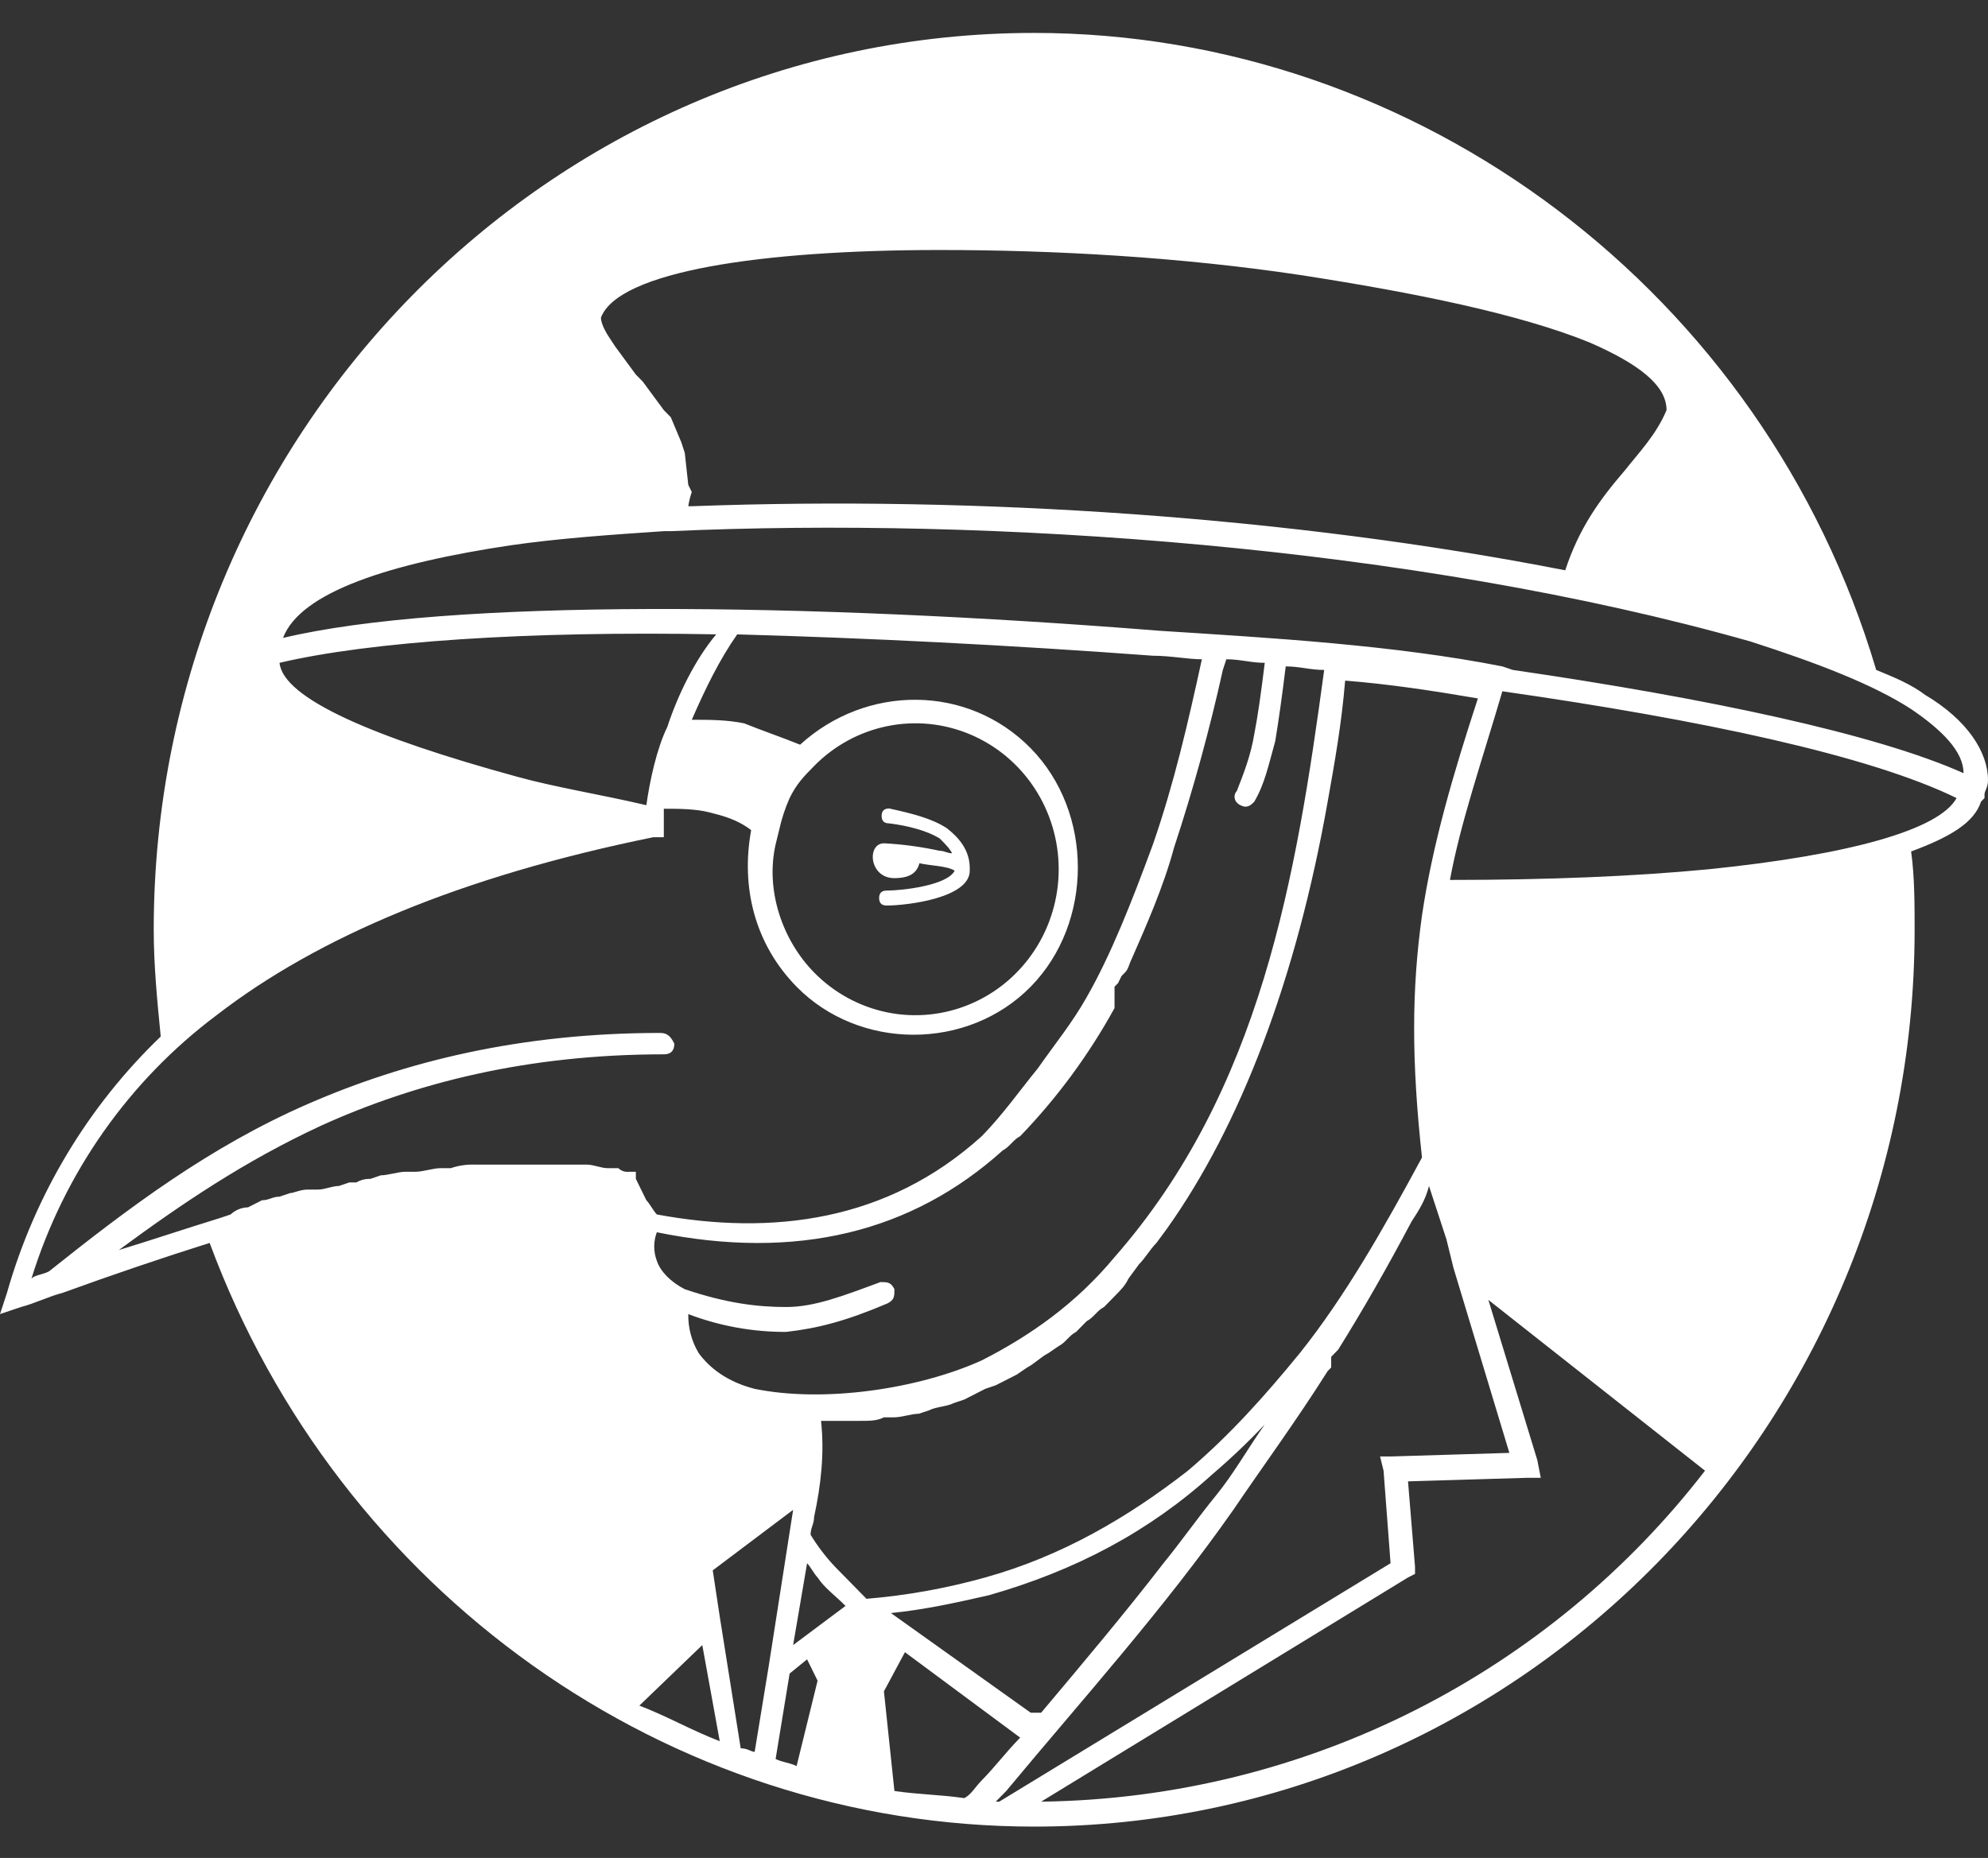 <svg width="46" height="43" viewBox="0 0 46 43" fill="none" xmlns="http://www.w3.org/2000/svg">
<rect x="0" y="0" width="46" height="43" fill="#333333" stroke="none"/>
<path d="M44.545 16.082C44.221 15.835 43.817 15.67 43.413 15.505C40.826 6.774 32.822 0.762 23.93 0.762C12.692 0.762 3.557 10.069 3.557 21.518C3.557 22.341 3.638 23.165 3.719 23.989C2.034 25.606 0.806 27.654 0.162 29.919L0 30.413L0.485 30.249C0.808 30.166 1.132 30.002 1.455 29.919C2.587 29.507 3.8 29.096 4.851 28.766C7.842 36.838 15.441 42.274 23.93 42.274C35.167 42.274 44.302 32.967 44.302 21.518C44.302 20.941 44.302 20.282 44.221 19.706C45.111 19.376 45.677 19.047 45.838 18.553L45.919 18.47V18.388C45.919 18.305 46 18.223 46 18.058C46 17.4 45.515 16.658 44.545 16.082ZM15.926 11.222L15.845 10.481L15.764 10.234L15.522 9.657L15.36 9.492L14.875 8.834L14.713 8.669L14.228 8.01L14.067 7.763C14.067 7.763 13.905 7.516 13.905 7.351C14.309 6.28 17.624 5.786 21.747 5.786C24.415 5.786 27.325 5.951 30.074 6.363C32.742 6.774 35.167 7.269 36.784 7.927C37.916 8.422 38.562 8.916 38.562 9.492C38.32 10.069 37.916 10.481 37.592 10.893C37.026 11.552 36.541 12.21 36.218 13.199C29.912 11.963 22.636 11.469 16.007 11.716H15.926C15.943 11.604 15.97 11.494 16.007 11.387L15.926 11.222ZM18.271 18.47C18.432 18.141 18.594 17.976 18.837 17.729C19.3 17.257 19.891 16.935 20.534 16.805C21.177 16.674 21.844 16.741 22.45 16.997C23.056 17.253 23.573 17.685 23.938 18.241C24.302 18.796 24.497 19.45 24.497 20.118C24.497 20.786 24.302 21.439 23.938 21.994C23.573 22.55 23.056 22.983 22.45 23.238C21.844 23.494 21.177 23.561 20.534 23.431C19.891 23.3 19.3 22.979 18.837 22.506C18.109 21.765 17.705 20.612 17.947 19.541L18.028 19.212C18.084 18.957 18.165 18.708 18.271 18.47ZM15.441 16.823C15.199 17.317 15.037 18.058 14.956 18.635C13.905 18.388 12.854 18.223 11.965 17.976C8.65 17.07 6.548 16.164 6.468 15.34C8.569 14.846 12.207 14.599 16.573 14.681C16.088 15.258 15.684 16.082 15.441 16.823ZM15.28 23.906C12.046 23.906 9.378 24.565 7.114 25.554C4.851 26.542 2.991 27.942 1.132 29.425C0.97 29.507 0.808 29.507 0.728 29.59C1.485 27.146 2.986 25.012 5.012 23.495C7.357 21.683 10.671 20.282 15.118 19.376H15.36V18.717C15.684 18.717 16.088 18.717 16.411 18.8C16.735 18.882 17.058 18.965 17.381 19.212C17.139 20.529 17.462 21.847 18.432 22.836C19.888 24.318 22.394 24.318 23.849 22.836C25.304 21.353 25.304 18.8 23.849 17.317C22.394 15.835 20.049 15.835 18.513 17.235C18.109 17.07 17.624 16.905 17.22 16.741C16.816 16.658 16.411 16.658 16.007 16.658C16.33 15.917 16.654 15.258 17.058 14.682C20.049 14.764 23.364 14.929 26.678 15.176C27.083 15.176 27.487 15.258 27.81 15.258C27.487 16.741 27.164 18.141 26.678 19.541C26.193 20.859 25.708 22.095 25.142 23.083C24.819 23.659 24.415 24.154 24.011 24.73C23.606 25.224 23.202 25.801 22.717 26.295C20.534 28.272 17.866 28.601 15.199 28.107C15.118 28.025 15.037 27.86 14.956 27.778L14.713 27.284V27.119H14.552C14.508 27.124 14.463 27.12 14.421 27.105C14.379 27.091 14.341 27.068 14.309 27.036H14.067C13.905 27.036 13.743 26.954 13.582 26.954H10.995C10.803 26.946 10.611 26.974 10.429 27.036H10.186C10.025 27.036 9.782 27.119 9.62 27.119H9.378C9.216 27.119 8.974 27.201 8.812 27.201L8.569 27.284C8.456 27.28 8.344 27.308 8.246 27.366H8.084L7.842 27.448C7.68 27.448 7.518 27.531 7.357 27.531H7.114C6.952 27.531 6.791 27.613 6.71 27.613L6.467 27.695C6.306 27.695 6.225 27.778 6.063 27.778L5.74 27.942C5.59 27.945 5.446 28.004 5.336 28.107L5.093 28.189C4.285 28.437 3.557 28.684 2.749 28.931C4.204 27.86 5.659 26.872 7.438 26.048C9.62 25.06 12.207 24.401 15.36 24.401C15.522 24.401 15.603 24.318 15.603 24.154C15.522 23.989 15.441 23.906 15.28 23.906ZM28.7 18.635C28.861 18.717 28.942 18.635 29.023 18.553C29.265 18.141 29.346 17.729 29.508 17.152C29.589 16.658 29.67 16.082 29.75 15.423C30.074 15.423 30.316 15.505 30.64 15.505C29.993 20.282 29.184 25.224 25.789 29.095C24.9 30.166 23.849 30.907 22.717 31.484C21.262 32.143 19.079 32.472 17.462 32.143C16.816 31.978 16.411 31.649 16.169 31.319C16.004 31.047 15.92 30.733 15.926 30.413C16.65 30.689 17.417 30.828 18.19 30.825C18.917 30.743 19.564 30.578 20.534 30.166C20.696 30.084 20.696 30.002 20.696 29.837C20.615 29.672 20.534 29.672 20.372 29.672C19.483 30.002 18.837 30.249 18.19 30.249C17.543 30.249 16.815 30.166 15.845 29.837C15.522 29.672 15.279 29.425 15.198 29.178C15.118 28.966 15.118 28.731 15.198 28.519C18.432 29.178 21.1 28.519 23.202 26.625C23.364 26.542 23.445 26.377 23.606 26.295C24.46 25.41 25.194 24.413 25.789 23.33V23.083V22.836L25.87 22.753L25.951 22.589L26.032 22.506C26.113 22.424 26.113 22.341 26.193 22.177C26.517 21.435 26.921 20.529 27.164 19.623C27.61 18.271 27.987 16.897 28.295 15.505L28.376 15.258C28.7 15.258 28.942 15.34 29.265 15.34C29.185 15.999 29.104 16.576 29.023 16.988C28.942 17.482 28.78 17.894 28.619 18.306C28.538 18.388 28.538 18.553 28.7 18.635ZM32.014 34.037L32.176 36.179L23.121 41.697H23.04L23.283 41.45C25.062 39.309 26.921 37.25 28.538 34.943C29.265 33.873 29.993 32.884 30.721 31.731L30.802 31.649V31.402L30.882 31.319L30.963 31.237C31.529 30.331 32.095 29.342 32.661 28.272C32.823 28.024 32.984 27.777 33.065 27.448L33.469 28.683L33.631 29.342L34.925 33.625L32.176 33.708H31.933L32.014 34.037ZM16.654 37.414L16.492 36.344L18.352 34.943L17.786 38.568L17.462 40.544C17.381 40.544 17.3 40.462 17.139 40.462L16.654 37.414ZM16.654 40.297C16.007 40.05 15.441 39.721 14.794 39.474L16.25 38.073L16.654 40.297ZM18.271 38.732L18.675 38.403L18.918 38.897L18.432 40.874C18.271 40.791 18.109 40.791 17.947 40.709L18.271 38.732ZM18.352 38.073L18.675 36.179C18.756 36.261 18.837 36.426 18.918 36.508C19.079 36.755 19.322 36.92 19.564 37.167L18.352 38.073ZM20.453 39.144L20.939 38.238L23.606 40.215C23.283 40.544 23.04 40.873 22.717 41.203C22.555 41.368 22.474 41.532 22.313 41.615C21.747 41.533 21.262 41.533 20.696 41.45L20.453 39.144ZM20.615 37.332C21.424 37.25 22.151 37.085 22.879 36.92C24.9 36.344 26.598 35.438 28.053 34.12C28.477 33.758 28.882 33.373 29.265 32.967C28.861 33.543 28.538 34.12 28.134 34.614C27.729 35.108 27.325 35.685 26.921 36.179C26.032 37.332 25.061 38.485 24.091 39.638H23.849L20.615 37.332ZM32.903 21.188C32.661 22.918 32.661 24.565 32.903 26.789C32.014 28.436 31.125 30.002 30.074 31.319C29.265 32.308 28.457 33.214 27.487 34.037C26.113 35.108 24.576 36.014 22.798 36.508C21.899 36.76 20.979 36.925 20.049 37.002L19.322 36.261C19.108 36.035 18.919 35.786 18.756 35.52C18.756 35.355 18.837 35.273 18.837 35.108C18.998 34.367 19.079 33.626 18.998 32.884H19.887C20.13 32.884 20.292 32.884 20.453 32.802H20.696C20.858 32.802 21.1 32.719 21.262 32.719L21.505 32.637C21.666 32.555 21.909 32.555 22.07 32.472L22.313 32.39L22.798 32.143L23.041 32.06L23.526 31.813L23.768 31.648C23.93 31.566 24.091 31.401 24.253 31.319L24.496 31.154C24.657 31.072 24.738 30.907 24.9 30.825L25.143 30.578C25.304 30.495 25.385 30.331 25.547 30.248L25.789 30.001C25.951 29.837 26.032 29.754 26.113 29.589L26.355 29.26C26.517 29.095 26.598 28.93 26.759 28.766L27.002 28.436C28.7 26.048 29.993 22.671 30.721 18.552C30.883 17.646 31.044 16.74 31.125 15.752C32.176 15.834 33.227 15.999 34.197 16.164C33.631 17.894 33.146 19.541 32.903 21.188ZM24.091 41.697L32.58 36.508L32.742 36.426V36.261L32.58 34.284L35.329 34.202H35.652L35.571 33.79L34.439 30.084L39.452 34.037C35.895 38.65 30.316 41.615 24.091 41.697ZM39.533 20.118C37.835 20.282 35.814 20.365 33.55 20.365C33.793 19.047 34.278 17.647 34.763 15.999C39.371 16.658 43.252 17.482 45.273 18.47C44.868 19.212 42.766 19.788 39.533 20.118ZM35.006 15.505L34.763 15.423C32.257 14.929 29.427 14.764 26.84 14.599C18.594 13.94 10.348 13.858 6.549 14.764C6.953 13.693 9.055 13.034 11.803 12.622C12.935 12.458 14.148 12.375 15.361 12.293H15.522C22.879 11.963 32.661 12.622 40.503 14.846C42.039 15.341 43.332 15.835 44.222 16.411C44.949 16.905 45.434 17.4 45.434 17.894C43.413 16.988 39.533 16.164 35.006 15.505Z" fill="white"/>
<path d="M20.691 20.323C21.041 20.323 21.216 20.208 21.274 19.978C21.507 20.036 21.915 20.036 22.09 20.151C21.915 20.496 20.866 20.611 20.516 20.611C20.4 20.611 20.342 20.669 20.342 20.784C20.342 20.899 20.4 20.957 20.516 20.957C20.983 20.957 22.439 20.784 22.439 20.151V20.093C22.439 19.69 22.206 19.402 21.915 19.172C21.565 18.941 21.099 18.826 20.575 18.711C20.458 18.711 20.4 18.768 20.4 18.884C20.4 18.999 20.458 19.056 20.575 19.056C21.041 19.114 21.449 19.229 21.74 19.402C21.856 19.517 21.973 19.632 22.031 19.748C21.915 19.748 21.856 19.69 21.74 19.69C21.318 19.598 20.89 19.54 20.458 19.517C20.05 19.517 20.109 20.323 20.691 20.323Z" fill="white"/>
</svg>
